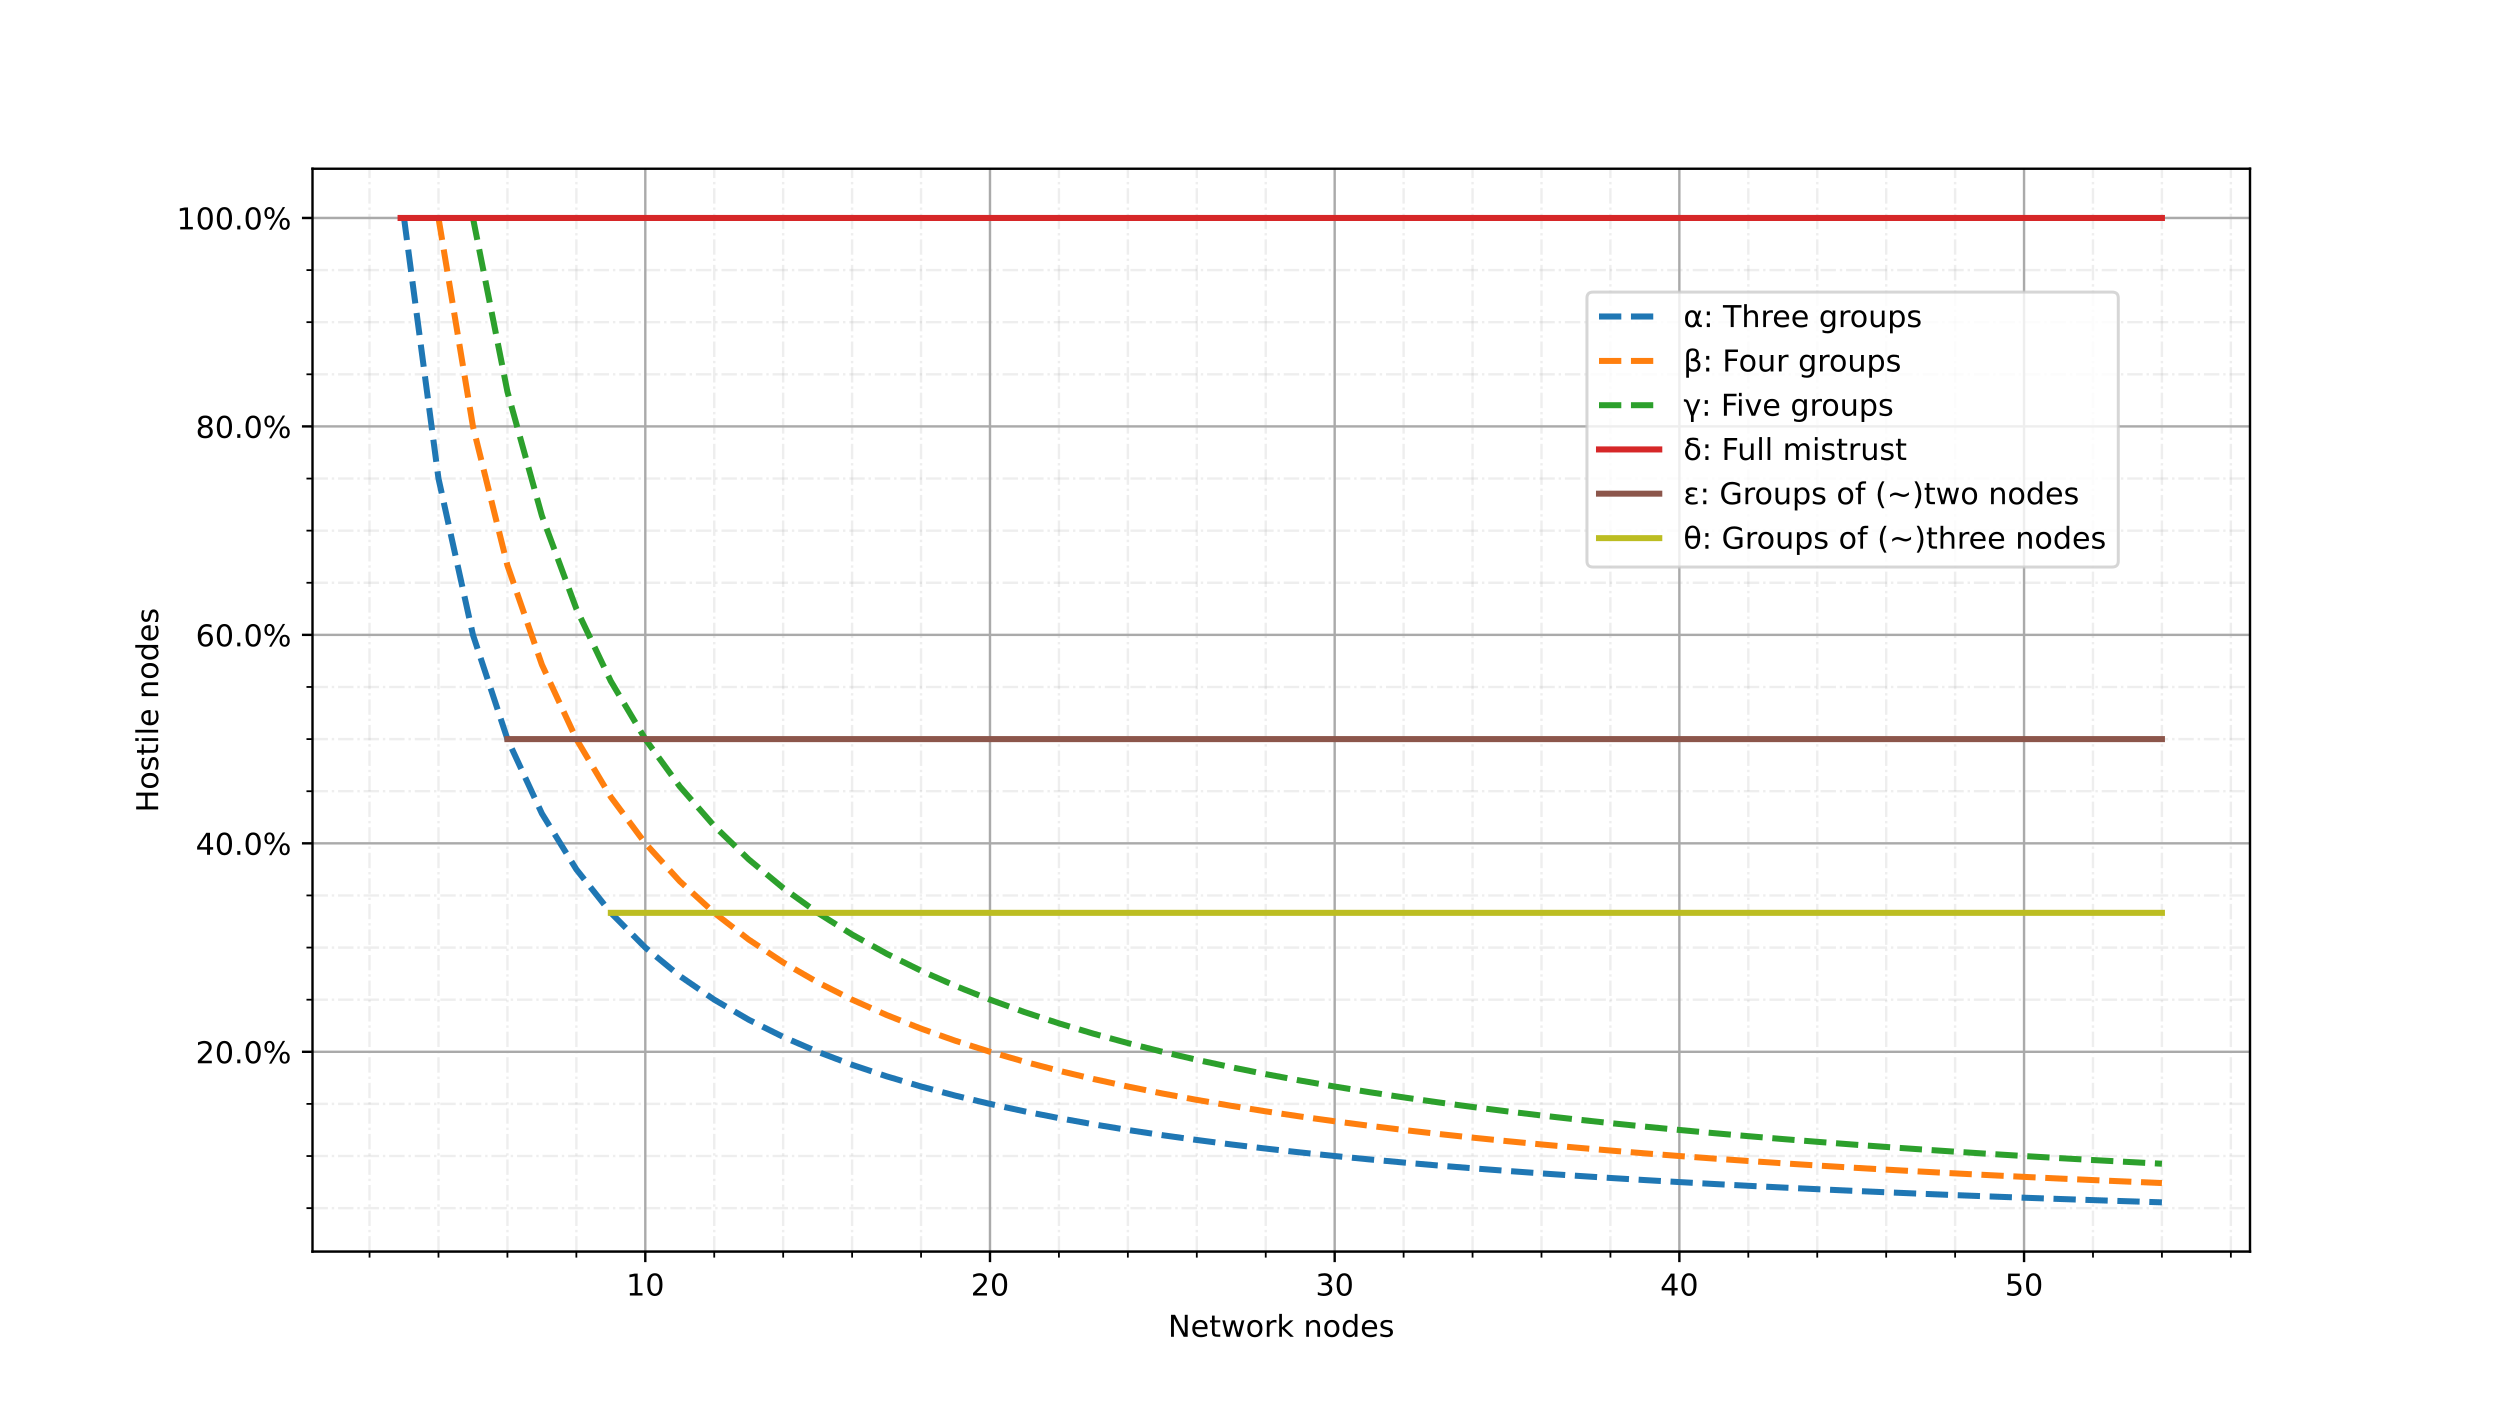 <?xml version="1.0" encoding="utf-8" standalone="no"?>
<!DOCTYPE svg PUBLIC "-//W3C//DTD SVG 1.1//EN"
  "http://www.w3.org/Graphics/SVG/1.1/DTD/svg11.dtd">
<!-- Created with matplotlib (https://matplotlib.org/) -->
<svg height="466.56pt" version="1.1" viewBox="0 0 829.44 466.56" width="829.44pt" xmlns="http://www.w3.org/2000/svg" xmlns:xlink="http://www.w3.org/1999/xlink">
 <defs>
  <style type="text/css">*{stroke-linecap:butt;stroke-linejoin:round;}</style>
 </defs>
 <g id="figure_1">
  <g id="patch_1">
   <path d="M 0 466.56 
L 829.44 466.56 
L 829.44 0 
L 0 0 
z
" style="fill:#ffffff;"/>
  </g>
  <g id="axes_1">
   <g id="patch_2">
    <path d="M 103.68 415.238 
L 746.496 415.238 
L 746.496 55.987 
L 103.68 55.987 
z
" style="fill:#ffffff;"/>
   </g>
   <g id="matplotlib.axis_1">
    <g id="xtick_1">
     <g id="line2d_1">
      <path clip-path="url(#p1cea4aa468)" d="M 214.094 415.238 
L 214.094 55.987 
" style="fill:none;stroke:#aaaaaa;stroke-linecap:square;stroke-width:0.8;"/>
     </g>
     <g id="line2d_2">
      <defs>
       <path d="M 0 0 
L 0 3.5 
" id="mc5df6c6cf3" style="stroke:#000000;stroke-width:0.8;"/>
      </defs>
      <g>
       <use style="stroke:#000000;stroke-width:0.8;" x="214.094" xlink:href="#mc5df6c6cf3" y="415.238"/>
      </g>
     </g>
     <g id="text_1">
      <!-- 10 -->
      <g transform="translate(207.732 429.837)scale(0.1 -0.1)">
       <defs>
        <path d="M 12.406 8.297 
L 28.516 8.297 
L 28.516 63.922 
L 10.984 60.406 
L 10.984 69.391 
L 28.422 72.906 
L 38.281 72.906 
L 38.281 8.297 
L 54.391 8.297 
L 54.391 0 
L 12.406 0 
z
" id="DejaVuSans-49"/>
        <path d="M 31.781 66.406 
Q 24.172 66.406 20.328 58.906 
Q 16.5 51.422 16.5 36.375 
Q 16.5 21.391 20.328 13.891 
Q 24.172 6.391 31.781 6.391 
Q 39.453 6.391 43.281 13.891 
Q 47.125 21.391 47.125 36.375 
Q 47.125 51.422 43.281 58.906 
Q 39.453 66.406 31.781 66.406 
z
M 31.781 74.219 
Q 44.047 74.219 50.516 64.516 
Q 56.984 54.828 56.984 36.375 
Q 56.984 17.969 50.516 8.266 
Q 44.047 -1.422 31.781 -1.422 
Q 19.531 -1.422 13.062 8.266 
Q 6.594 17.969 6.594 36.375 
Q 6.594 54.828 13.062 64.516 
Q 19.531 74.219 31.781 74.219 
z
" id="DejaVuSans-48"/>
       </defs>
       <use xlink:href="#DejaVuSans-49"/>
       <use x="63.623" xlink:href="#DejaVuSans-48"/>
      </g>
     </g>
    </g>
    <g id="xtick_2">
     <g id="line2d_3">
      <path clip-path="url(#p1cea4aa468)" d="M 328.454 415.238 
L 328.454 55.987 
" style="fill:none;stroke:#aaaaaa;stroke-linecap:square;stroke-width:0.8;"/>
     </g>
     <g id="line2d_4">
      <g>
       <use style="stroke:#000000;stroke-width:0.8;" x="328.454" xlink:href="#mc5df6c6cf3" y="415.238"/>
      </g>
     </g>
     <g id="text_2">
      <!-- 20 -->
      <g transform="translate(322.092 429.837)scale(0.1 -0.1)">
       <defs>
        <path d="M 19.188 8.297 
L 53.609 8.297 
L 53.609 0 
L 7.328 0 
L 7.328 8.297 
Q 12.938 14.109 22.625 23.891 
Q 32.328 33.688 34.812 36.531 
Q 39.547 41.844 41.422 45.531 
Q 43.312 49.219 43.312 52.781 
Q 43.312 58.594 39.234 62.25 
Q 35.156 65.922 28.609 65.922 
Q 23.969 65.922 18.812 64.312 
Q 13.672 62.703 7.812 59.422 
L 7.812 69.391 
Q 13.766 71.781 18.938 73 
Q 24.125 74.219 28.422 74.219 
Q 39.75 74.219 46.484 68.547 
Q 53.219 62.891 53.219 53.422 
Q 53.219 48.922 51.531 44.891 
Q 49.859 40.875 45.406 35.406 
Q 44.188 33.984 37.641 27.219 
Q 31.109 20.453 19.188 8.297 
z
" id="DejaVuSans-50"/>
       </defs>
       <use xlink:href="#DejaVuSans-50"/>
       <use x="63.623" xlink:href="#DejaVuSans-48"/>
      </g>
     </g>
    </g>
    <g id="xtick_3">
     <g id="line2d_5">
      <path clip-path="url(#p1cea4aa468)" d="M 442.814 415.238 
L 442.814 55.987 
" style="fill:none;stroke:#aaaaaa;stroke-linecap:square;stroke-width:0.8;"/>
     </g>
     <g id="line2d_6">
      <g>
       <use style="stroke:#000000;stroke-width:0.8;" x="442.814" xlink:href="#mc5df6c6cf3" y="415.238"/>
      </g>
     </g>
     <g id="text_3">
      <!-- 30 -->
      <g transform="translate(436.451 429.837)scale(0.1 -0.1)">
       <defs>
        <path d="M 40.578 39.312 
Q 47.656 37.797 51.625 33 
Q 55.609 28.219 55.609 21.188 
Q 55.609 10.406 48.188 4.484 
Q 40.766 -1.422 27.094 -1.422 
Q 22.516 -1.422 17.656 -0.516 
Q 12.797 0.391 7.625 2.203 
L 7.625 11.719 
Q 11.719 9.328 16.594 8.109 
Q 21.484 6.891 26.812 6.891 
Q 36.078 6.891 40.938 10.547 
Q 45.797 14.203 45.797 21.188 
Q 45.797 27.641 41.281 31.266 
Q 36.766 34.906 28.719 34.906 
L 20.219 34.906 
L 20.219 43.016 
L 29.109 43.016 
Q 36.375 43.016 40.234 45.922 
Q 44.094 48.828 44.094 54.297 
Q 44.094 59.906 40.109 62.906 
Q 36.141 65.922 28.719 65.922 
Q 24.656 65.922 20.016 65.031 
Q 15.375 64.156 9.812 62.312 
L 9.812 71.094 
Q 15.438 72.656 20.344 73.438 
Q 25.25 74.219 29.594 74.219 
Q 40.828 74.219 47.359 69.109 
Q 53.906 64.016 53.906 55.328 
Q 53.906 49.266 50.438 45.094 
Q 46.969 40.922 40.578 39.312 
z
" id="DejaVuSans-51"/>
       </defs>
       <use xlink:href="#DejaVuSans-51"/>
       <use x="63.623" xlink:href="#DejaVuSans-48"/>
      </g>
     </g>
    </g>
    <g id="xtick_4">
     <g id="line2d_7">
      <path clip-path="url(#p1cea4aa468)" d="M 557.173 415.238 
L 557.173 55.987 
" style="fill:none;stroke:#aaaaaa;stroke-linecap:square;stroke-width:0.8;"/>
     </g>
     <g id="line2d_8">
      <g>
       <use style="stroke:#000000;stroke-width:0.8;" x="557.173" xlink:href="#mc5df6c6cf3" y="415.238"/>
      </g>
     </g>
     <g id="text_4">
      <!-- 40 -->
      <g transform="translate(550.811 429.837)scale(0.1 -0.1)">
       <defs>
        <path d="M 37.797 64.312 
L 12.891 25.391 
L 37.797 25.391 
z
M 35.203 72.906 
L 47.609 72.906 
L 47.609 25.391 
L 58.016 25.391 
L 58.016 17.188 
L 47.609 17.188 
L 47.609 0 
L 37.797 0 
L 37.797 17.188 
L 4.891 17.188 
L 4.891 26.703 
z
" id="DejaVuSans-52"/>
       </defs>
       <use xlink:href="#DejaVuSans-52"/>
       <use x="63.623" xlink:href="#DejaVuSans-48"/>
      </g>
     </g>
    </g>
    <g id="xtick_5">
     <g id="line2d_9">
      <path clip-path="url(#p1cea4aa468)" d="M 671.533 415.238 
L 671.533 55.987 
" style="fill:none;stroke:#aaaaaa;stroke-linecap:square;stroke-width:0.8;"/>
     </g>
     <g id="line2d_10">
      <g>
       <use style="stroke:#000000;stroke-width:0.8;" x="671.533" xlink:href="#mc5df6c6cf3" y="415.238"/>
      </g>
     </g>
     <g id="text_5">
      <!-- 50 -->
      <g transform="translate(665.171 429.837)scale(0.1 -0.1)">
       <defs>
        <path d="M 10.797 72.906 
L 49.516 72.906 
L 49.516 64.594 
L 19.828 64.594 
L 19.828 46.734 
Q 21.969 47.469 24.109 47.828 
Q 26.266 48.188 28.422 48.188 
Q 40.625 48.188 47.75 41.5 
Q 54.891 34.812 54.891 23.391 
Q 54.891 11.625 47.562 5.094 
Q 40.234 -1.422 26.906 -1.422 
Q 22.312 -1.422 17.547 -0.641 
Q 12.797 0.141 7.719 1.703 
L 7.719 11.625 
Q 12.109 9.234 16.797 8.062 
Q 21.484 6.891 26.703 6.891 
Q 35.156 6.891 40.078 11.328 
Q 45.016 15.766 45.016 23.391 
Q 45.016 31 40.078 35.438 
Q 35.156 39.891 26.703 39.891 
Q 22.75 39.891 18.812 39.016 
Q 14.891 38.141 10.797 36.281 
z
" id="DejaVuSans-53"/>
       </defs>
       <use xlink:href="#DejaVuSans-53"/>
       <use x="63.623" xlink:href="#DejaVuSans-48"/>
      </g>
     </g>
    </g>
    <g id="xtick_6">
     <g id="line2d_11">
      <path clip-path="url(#p1cea4aa468)" d="M 122.607 415.238 
L 122.607 55.987 
" style="fill:none;stroke:#aaaaaa;stroke-dasharray:5.12,1.28,0.8,1.28;stroke-dashoffset:0;stroke-opacity:0.2;stroke-width:0.8;"/>
     </g>
     <g id="line2d_12">
      <defs>
       <path d="M 0 0 
L 0 2 
" id="m2491aad2af" style="stroke:#000000;stroke-width:0.6;"/>
      </defs>
      <g>
       <use style="stroke:#000000;stroke-width:0.6;" x="122.607" xlink:href="#m2491aad2af" y="415.238"/>
      </g>
     </g>
    </g>
    <g id="xtick_7">
     <g id="line2d_13">
      <path clip-path="url(#p1cea4aa468)" d="M 145.478 415.238 
L 145.478 55.987 
" style="fill:none;stroke:#aaaaaa;stroke-dasharray:5.12,1.28,0.8,1.28;stroke-dashoffset:0;stroke-opacity:0.2;stroke-width:0.8;"/>
     </g>
     <g id="line2d_14">
      <g>
       <use style="stroke:#000000;stroke-width:0.6;" x="145.478" xlink:href="#m2491aad2af" y="415.238"/>
      </g>
     </g>
    </g>
    <g id="xtick_8">
     <g id="line2d_15">
      <path clip-path="url(#p1cea4aa468)" d="M 168.35 415.238 
L 168.35 55.987 
" style="fill:none;stroke:#aaaaaa;stroke-dasharray:5.12,1.28,0.8,1.28;stroke-dashoffset:0;stroke-opacity:0.2;stroke-width:0.8;"/>
     </g>
     <g id="line2d_16">
      <g>
       <use style="stroke:#000000;stroke-width:0.6;" x="168.35" xlink:href="#m2491aad2af" y="415.238"/>
      </g>
     </g>
    </g>
    <g id="xtick_9">
     <g id="line2d_17">
      <path clip-path="url(#p1cea4aa468)" d="M 191.222 415.238 
L 191.222 55.987 
" style="fill:none;stroke:#aaaaaa;stroke-dasharray:5.12,1.28,0.8,1.28;stroke-dashoffset:0;stroke-opacity:0.2;stroke-width:0.8;"/>
     </g>
     <g id="line2d_18">
      <g>
       <use style="stroke:#000000;stroke-width:0.6;" x="191.222" xlink:href="#m2491aad2af" y="415.238"/>
      </g>
     </g>
    </g>
    <g id="xtick_10">
     <g id="line2d_19">
      <path clip-path="url(#p1cea4aa468)" d="M 236.966 415.238 
L 236.966 55.987 
" style="fill:none;stroke:#aaaaaa;stroke-dasharray:5.12,1.28,0.8,1.28;stroke-dashoffset:0;stroke-opacity:0.2;stroke-width:0.8;"/>
     </g>
     <g id="line2d_20">
      <g>
       <use style="stroke:#000000;stroke-width:0.6;" x="236.966" xlink:href="#m2491aad2af" y="415.238"/>
      </g>
     </g>
    </g>
    <g id="xtick_11">
     <g id="line2d_21">
      <path clip-path="url(#p1cea4aa468)" d="M 259.838 415.238 
L 259.838 55.987 
" style="fill:none;stroke:#aaaaaa;stroke-dasharray:5.12,1.28,0.8,1.28;stroke-dashoffset:0;stroke-opacity:0.2;stroke-width:0.8;"/>
     </g>
     <g id="line2d_22">
      <g>
       <use style="stroke:#000000;stroke-width:0.6;" x="259.838" xlink:href="#m2491aad2af" y="415.238"/>
      </g>
     </g>
    </g>
    <g id="xtick_12">
     <g id="line2d_23">
      <path clip-path="url(#p1cea4aa468)" d="M 282.71 415.238 
L 282.71 55.987 
" style="fill:none;stroke:#aaaaaa;stroke-dasharray:5.12,1.28,0.8,1.28;stroke-dashoffset:0;stroke-opacity:0.2;stroke-width:0.8;"/>
     </g>
     <g id="line2d_24">
      <g>
       <use style="stroke:#000000;stroke-width:0.6;" x="282.71" xlink:href="#m2491aad2af" y="415.238"/>
      </g>
     </g>
    </g>
    <g id="xtick_13">
     <g id="line2d_25">
      <path clip-path="url(#p1cea4aa468)" d="M 305.582 415.238 
L 305.582 55.987 
" style="fill:none;stroke:#aaaaaa;stroke-dasharray:5.12,1.28,0.8,1.28;stroke-dashoffset:0;stroke-opacity:0.2;stroke-width:0.8;"/>
     </g>
     <g id="line2d_26">
      <g>
       <use style="stroke:#000000;stroke-width:0.6;" x="305.582" xlink:href="#m2491aad2af" y="415.238"/>
      </g>
     </g>
    </g>
    <g id="xtick_14">
     <g id="line2d_27">
      <path clip-path="url(#p1cea4aa468)" d="M 351.326 415.238 
L 351.326 55.987 
" style="fill:none;stroke:#aaaaaa;stroke-dasharray:5.12,1.28,0.8,1.28;stroke-dashoffset:0;stroke-opacity:0.2;stroke-width:0.8;"/>
     </g>
     <g id="line2d_28">
      <g>
       <use style="stroke:#000000;stroke-width:0.6;" x="351.326" xlink:href="#m2491aad2af" y="415.238"/>
      </g>
     </g>
    </g>
    <g id="xtick_15">
     <g id="line2d_29">
      <path clip-path="url(#p1cea4aa468)" d="M 374.198 415.238 
L 374.198 55.987 
" style="fill:none;stroke:#aaaaaa;stroke-dasharray:5.12,1.28,0.8,1.28;stroke-dashoffset:0;stroke-opacity:0.2;stroke-width:0.8;"/>
     </g>
     <g id="line2d_30">
      <g>
       <use style="stroke:#000000;stroke-width:0.6;" x="374.198" xlink:href="#m2491aad2af" y="415.238"/>
      </g>
     </g>
    </g>
    <g id="xtick_16">
     <g id="line2d_31">
      <path clip-path="url(#p1cea4aa468)" d="M 397.07 415.238 
L 397.07 55.987 
" style="fill:none;stroke:#aaaaaa;stroke-dasharray:5.12,1.28,0.8,1.28;stroke-dashoffset:0;stroke-opacity:0.2;stroke-width:0.8;"/>
     </g>
     <g id="line2d_32">
      <g>
       <use style="stroke:#000000;stroke-width:0.6;" x="397.07" xlink:href="#m2491aad2af" y="415.238"/>
      </g>
     </g>
    </g>
    <g id="xtick_17">
     <g id="line2d_33">
      <path clip-path="url(#p1cea4aa468)" d="M 419.942 415.238 
L 419.942 55.987 
" style="fill:none;stroke:#aaaaaa;stroke-dasharray:5.12,1.28,0.8,1.28;stroke-dashoffset:0;stroke-opacity:0.2;stroke-width:0.8;"/>
     </g>
     <g id="line2d_34">
      <g>
       <use style="stroke:#000000;stroke-width:0.6;" x="419.942" xlink:href="#m2491aad2af" y="415.238"/>
      </g>
     </g>
    </g>
    <g id="xtick_18">
     <g id="line2d_35">
      <path clip-path="url(#p1cea4aa468)" d="M 465.686 415.238 
L 465.686 55.987 
" style="fill:none;stroke:#aaaaaa;stroke-dasharray:5.12,1.28,0.8,1.28;stroke-dashoffset:0;stroke-opacity:0.2;stroke-width:0.8;"/>
     </g>
     <g id="line2d_36">
      <g>
       <use style="stroke:#000000;stroke-width:0.6;" x="465.686" xlink:href="#m2491aad2af" y="415.238"/>
      </g>
     </g>
    </g>
    <g id="xtick_19">
     <g id="line2d_37">
      <path clip-path="url(#p1cea4aa468)" d="M 488.558 415.238 
L 488.558 55.987 
" style="fill:none;stroke:#aaaaaa;stroke-dasharray:5.12,1.28,0.8,1.28;stroke-dashoffset:0;stroke-opacity:0.2;stroke-width:0.8;"/>
     </g>
     <g id="line2d_38">
      <g>
       <use style="stroke:#000000;stroke-width:0.6;" x="488.558" xlink:href="#m2491aad2af" y="415.238"/>
      </g>
     </g>
    </g>
    <g id="xtick_20">
     <g id="line2d_39">
      <path clip-path="url(#p1cea4aa468)" d="M 511.43 415.238 
L 511.43 55.987 
" style="fill:none;stroke:#aaaaaa;stroke-dasharray:5.12,1.28,0.8,1.28;stroke-dashoffset:0;stroke-opacity:0.2;stroke-width:0.8;"/>
     </g>
     <g id="line2d_40">
      <g>
       <use style="stroke:#000000;stroke-width:0.6;" x="511.43" xlink:href="#m2491aad2af" y="415.238"/>
      </g>
     </g>
    </g>
    <g id="xtick_21">
     <g id="line2d_41">
      <path clip-path="url(#p1cea4aa468)" d="M 534.302 415.238 
L 534.302 55.987 
" style="fill:none;stroke:#aaaaaa;stroke-dasharray:5.12,1.28,0.8,1.28;stroke-dashoffset:0;stroke-opacity:0.2;stroke-width:0.8;"/>
     </g>
     <g id="line2d_42">
      <g>
       <use style="stroke:#000000;stroke-width:0.6;" x="534.302" xlink:href="#m2491aad2af" y="415.238"/>
      </g>
     </g>
    </g>
    <g id="xtick_22">
     <g id="line2d_43">
      <path clip-path="url(#p1cea4aa468)" d="M 580.045 415.238 
L 580.045 55.987 
" style="fill:none;stroke:#aaaaaa;stroke-dasharray:5.12,1.28,0.8,1.28;stroke-dashoffset:0;stroke-opacity:0.2;stroke-width:0.8;"/>
     </g>
     <g id="line2d_44">
      <g>
       <use style="stroke:#000000;stroke-width:0.6;" x="580.045" xlink:href="#m2491aad2af" y="415.238"/>
      </g>
     </g>
    </g>
    <g id="xtick_23">
     <g id="line2d_45">
      <path clip-path="url(#p1cea4aa468)" d="M 602.917 415.238 
L 602.917 55.987 
" style="fill:none;stroke:#aaaaaa;stroke-dasharray:5.12,1.28,0.8,1.28;stroke-dashoffset:0;stroke-opacity:0.2;stroke-width:0.8;"/>
     </g>
     <g id="line2d_46">
      <g>
       <use style="stroke:#000000;stroke-width:0.6;" x="602.917" xlink:href="#m2491aad2af" y="415.238"/>
      </g>
     </g>
    </g>
    <g id="xtick_24">
     <g id="line2d_47">
      <path clip-path="url(#p1cea4aa468)" d="M 625.789 415.238 
L 625.789 55.987 
" style="fill:none;stroke:#aaaaaa;stroke-dasharray:5.12,1.28,0.8,1.28;stroke-dashoffset:0;stroke-opacity:0.2;stroke-width:0.8;"/>
     </g>
     <g id="line2d_48">
      <g>
       <use style="stroke:#000000;stroke-width:0.6;" x="625.789" xlink:href="#m2491aad2af" y="415.238"/>
      </g>
     </g>
    </g>
    <g id="xtick_25">
     <g id="line2d_49">
      <path clip-path="url(#p1cea4aa468)" d="M 648.661 415.238 
L 648.661 55.987 
" style="fill:none;stroke:#aaaaaa;stroke-dasharray:5.12,1.28,0.8,1.28;stroke-dashoffset:0;stroke-opacity:0.2;stroke-width:0.8;"/>
     </g>
     <g id="line2d_50">
      <g>
       <use style="stroke:#000000;stroke-width:0.6;" x="648.661" xlink:href="#m2491aad2af" y="415.238"/>
      </g>
     </g>
    </g>
    <g id="xtick_26">
     <g id="line2d_51">
      <path clip-path="url(#p1cea4aa468)" d="M 694.405 415.238 
L 694.405 55.987 
" style="fill:none;stroke:#aaaaaa;stroke-dasharray:5.12,1.28,0.8,1.28;stroke-dashoffset:0;stroke-opacity:0.2;stroke-width:0.8;"/>
     </g>
     <g id="line2d_52">
      <g>
       <use style="stroke:#000000;stroke-width:0.6;" x="694.405" xlink:href="#m2491aad2af" y="415.238"/>
      </g>
     </g>
    </g>
    <g id="xtick_27">
     <g id="line2d_53">
      <path clip-path="url(#p1cea4aa468)" d="M 717.277 415.238 
L 717.277 55.987 
" style="fill:none;stroke:#aaaaaa;stroke-dasharray:5.12,1.28,0.8,1.28;stroke-dashoffset:0;stroke-opacity:0.2;stroke-width:0.8;"/>
     </g>
     <g id="line2d_54">
      <g>
       <use style="stroke:#000000;stroke-width:0.6;" x="717.277" xlink:href="#m2491aad2af" y="415.238"/>
      </g>
     </g>
    </g>
    <g id="xtick_28">
     <g id="line2d_55">
      <path clip-path="url(#p1cea4aa468)" d="M 740.149 415.238 
L 740.149 55.987 
" style="fill:none;stroke:#aaaaaa;stroke-dasharray:5.12,1.28,0.8,1.28;stroke-dashoffset:0;stroke-opacity:0.2;stroke-width:0.8;"/>
     </g>
     <g id="line2d_56">
      <g>
       <use style="stroke:#000000;stroke-width:0.6;" x="740.149" xlink:href="#m2491aad2af" y="415.238"/>
      </g>
     </g>
    </g>
    <g id="text_6">
     <!-- Network nodes -->
     <g transform="translate(387.539 443.515)scale(0.1 -0.1)">
      <defs>
       <path d="M 9.812 72.906 
L 23.094 72.906 
L 55.422 11.922 
L 55.422 72.906 
L 64.984 72.906 
L 64.984 0 
L 51.703 0 
L 19.391 60.984 
L 19.391 0 
L 9.812 0 
z
" id="DejaVuSans-78"/>
       <path d="M 56.203 29.594 
L 56.203 25.203 
L 14.891 25.203 
Q 15.484 15.922 20.484 11.062 
Q 25.484 6.203 34.422 6.203 
Q 39.594 6.203 44.453 7.469 
Q 49.312 8.734 54.109 11.281 
L 54.109 2.781 
Q 49.266 0.734 44.188 -0.344 
Q 39.109 -1.422 33.891 -1.422 
Q 20.797 -1.422 13.156 6.188 
Q 5.516 13.812 5.516 26.812 
Q 5.516 40.234 12.766 48.109 
Q 20.016 56 32.328 56 
Q 43.359 56 49.781 48.891 
Q 56.203 41.797 56.203 29.594 
z
M 47.219 32.234 
Q 47.125 39.594 43.094 43.984 
Q 39.062 48.391 32.422 48.391 
Q 24.906 48.391 20.391 44.141 
Q 15.875 39.891 15.188 32.172 
z
" id="DejaVuSans-101"/>
       <path d="M 18.312 70.219 
L 18.312 54.688 
L 36.812 54.688 
L 36.812 47.703 
L 18.312 47.703 
L 18.312 18.016 
Q 18.312 11.328 20.141 9.422 
Q 21.969 7.516 27.594 7.516 
L 36.812 7.516 
L 36.812 0 
L 27.594 0 
Q 17.188 0 13.234 3.875 
Q 9.281 7.766 9.281 18.016 
L 9.281 47.703 
L 2.688 47.703 
L 2.688 54.688 
L 9.281 54.688 
L 9.281 70.219 
z
" id="DejaVuSans-116"/>
       <path d="M 4.203 54.688 
L 13.188 54.688 
L 24.422 12.016 
L 35.594 54.688 
L 46.188 54.688 
L 57.422 12.016 
L 68.609 54.688 
L 77.594 54.688 
L 63.281 0 
L 52.688 0 
L 40.922 44.828 
L 29.109 0 
L 18.5 0 
z
" id="DejaVuSans-119"/>
       <path d="M 30.609 48.391 
Q 23.391 48.391 19.188 42.75 
Q 14.984 37.109 14.984 27.297 
Q 14.984 17.484 19.156 11.844 
Q 23.344 6.203 30.609 6.203 
Q 37.797 6.203 41.984 11.859 
Q 46.188 17.531 46.188 27.297 
Q 46.188 37.016 41.984 42.703 
Q 37.797 48.391 30.609 48.391 
z
M 30.609 56 
Q 42.328 56 49.016 48.375 
Q 55.719 40.766 55.719 27.297 
Q 55.719 13.875 49.016 6.219 
Q 42.328 -1.422 30.609 -1.422 
Q 18.844 -1.422 12.172 6.219 
Q 5.516 13.875 5.516 27.297 
Q 5.516 40.766 12.172 48.375 
Q 18.844 56 30.609 56 
z
" id="DejaVuSans-111"/>
       <path d="M 41.109 46.297 
Q 39.594 47.172 37.812 47.578 
Q 36.031 48 33.891 48 
Q 26.266 48 22.188 43.047 
Q 18.109 38.094 18.109 28.812 
L 18.109 0 
L 9.078 0 
L 9.078 54.688 
L 18.109 54.688 
L 18.109 46.188 
Q 20.953 51.172 25.484 53.578 
Q 30.031 56 36.531 56 
Q 37.453 56 38.578 55.875 
Q 39.703 55.766 41.062 55.516 
z
" id="DejaVuSans-114"/>
       <path d="M 9.078 75.984 
L 18.109 75.984 
L 18.109 31.109 
L 44.922 54.688 
L 56.391 54.688 
L 27.391 29.109 
L 57.625 0 
L 45.906 0 
L 18.109 26.703 
L 18.109 0 
L 9.078 0 
z
" id="DejaVuSans-107"/>
       <path id="DejaVuSans-32"/>
       <path d="M 54.891 33.016 
L 54.891 0 
L 45.906 0 
L 45.906 32.719 
Q 45.906 40.484 42.875 44.328 
Q 39.844 48.188 33.797 48.188 
Q 26.516 48.188 22.312 43.547 
Q 18.109 38.922 18.109 30.906 
L 18.109 0 
L 9.078 0 
L 9.078 54.688 
L 18.109 54.688 
L 18.109 46.188 
Q 21.344 51.125 25.703 53.562 
Q 30.078 56 35.797 56 
Q 45.219 56 50.047 50.172 
Q 54.891 44.344 54.891 33.016 
z
" id="DejaVuSans-110"/>
       <path d="M 45.406 46.391 
L 45.406 75.984 
L 54.391 75.984 
L 54.391 0 
L 45.406 0 
L 45.406 8.203 
Q 42.578 3.328 38.25 0.953 
Q 33.938 -1.422 27.875 -1.422 
Q 17.969 -1.422 11.734 6.484 
Q 5.516 14.406 5.516 27.297 
Q 5.516 40.188 11.734 48.094 
Q 17.969 56 27.875 56 
Q 33.938 56 38.25 53.625 
Q 42.578 51.266 45.406 46.391 
z
M 14.797 27.297 
Q 14.797 17.391 18.875 11.75 
Q 22.953 6.109 30.078 6.109 
Q 37.203 6.109 41.297 11.75 
Q 45.406 17.391 45.406 27.297 
Q 45.406 37.203 41.297 42.844 
Q 37.203 48.484 30.078 48.484 
Q 22.953 48.484 18.875 42.844 
Q 14.797 37.203 14.797 27.297 
z
" id="DejaVuSans-100"/>
       <path d="M 44.281 53.078 
L 44.281 44.578 
Q 40.484 46.531 36.375 47.5 
Q 32.281 48.484 27.875 48.484 
Q 21.188 48.484 17.844 46.438 
Q 14.5 44.391 14.5 40.281 
Q 14.5 37.156 16.891 35.375 
Q 19.281 33.594 26.516 31.984 
L 29.594 31.297 
Q 39.156 29.25 43.188 25.516 
Q 47.219 21.781 47.219 15.094 
Q 47.219 7.469 41.188 3.016 
Q 35.156 -1.422 24.609 -1.422 
Q 20.219 -1.422 15.453 -0.562 
Q 10.688 0.297 5.422 2 
L 5.422 11.281 
Q 10.406 8.688 15.234 7.391 
Q 20.062 6.109 24.812 6.109 
Q 31.156 6.109 34.562 8.281 
Q 37.984 10.453 37.984 14.406 
Q 37.984 18.062 35.516 20.016 
Q 33.062 21.969 24.703 23.781 
L 21.578 24.516 
Q 13.234 26.266 9.516 29.906 
Q 5.812 33.547 5.812 39.891 
Q 5.812 47.609 11.281 51.797 
Q 16.75 56 26.812 56 
Q 31.781 56 36.172 55.266 
Q 40.578 54.547 44.281 53.078 
z
" id="DejaVuSans-115"/>
      </defs>
      <use xlink:href="#DejaVuSans-78"/>
      <use x="74.805" xlink:href="#DejaVuSans-101"/>
      <use x="136.328" xlink:href="#DejaVuSans-116"/>
      <use x="175.537" xlink:href="#DejaVuSans-119"/>
      <use x="257.324" xlink:href="#DejaVuSans-111"/>
      <use x="318.506" xlink:href="#DejaVuSans-114"/>
      <use x="359.619" xlink:href="#DejaVuSans-107"/>
      <use x="417.529" xlink:href="#DejaVuSans-32"/>
      <use x="449.316" xlink:href="#DejaVuSans-110"/>
      <use x="512.695" xlink:href="#DejaVuSans-111"/>
      <use x="573.877" xlink:href="#DejaVuSans-100"/>
      <use x="637.354" xlink:href="#DejaVuSans-101"/>
      <use x="698.877" xlink:href="#DejaVuSans-115"/>
     </g>
    </g>
   </g>
   <g id="matplotlib.axis_2">
    <g id="ytick_1">
     <g id="line2d_57">
      <path clip-path="url(#p1cea4aa468)" d="M 103.68 348.959 
L 746.496 348.959 
" style="fill:none;stroke:#aaaaaa;stroke-linecap:square;stroke-width:0.8;"/>
     </g>
     <g id="line2d_58">
      <defs>
       <path d="M 0 0 
L -3.5 0 
" id="m14396225ef" style="stroke:#000000;stroke-width:0.8;"/>
      </defs>
      <g>
       <use style="stroke:#000000;stroke-width:0.8;" x="103.68" xlink:href="#m14396225ef" y="348.959"/>
      </g>
     </g>
     <g id="text_7">
      <!-- 20.0% -->
      <g transform="translate(64.913 352.759)scale(0.1 -0.1)">
       <defs>
        <path d="M 10.688 12.406 
L 21 12.406 
L 21 0 
L 10.688 0 
z
" id="DejaVuSans-46"/>
        <path d="M 72.703 32.078 
Q 68.453 32.078 66.031 28.469 
Q 63.625 24.859 63.625 18.406 
Q 63.625 12.062 66.031 8.422 
Q 68.453 4.781 72.703 4.781 
Q 76.859 4.781 79.266 8.422 
Q 81.688 12.062 81.688 18.406 
Q 81.688 24.812 79.266 28.438 
Q 76.859 32.078 72.703 32.078 
z
M 72.703 38.281 
Q 80.422 38.281 84.953 32.906 
Q 89.5 27.547 89.5 18.406 
Q 89.5 9.281 84.938 3.922 
Q 80.375 -1.422 72.703 -1.422 
Q 64.891 -1.422 60.344 3.922 
Q 55.812 9.281 55.812 18.406 
Q 55.812 27.594 60.375 32.938 
Q 64.938 38.281 72.703 38.281 
z
M 22.312 68.016 
Q 18.109 68.016 15.688 64.375 
Q 13.281 60.75 13.281 54.391 
Q 13.281 47.953 15.672 44.328 
Q 18.062 40.719 22.312 40.719 
Q 26.562 40.719 28.969 44.328 
Q 31.391 47.953 31.391 54.391 
Q 31.391 60.688 28.953 64.344 
Q 26.516 68.016 22.312 68.016 
z
M 66.406 74.219 
L 74.219 74.219 
L 28.609 -1.422 
L 20.797 -1.422 
z
M 22.312 74.219 
Q 30.031 74.219 34.609 68.875 
Q 39.203 63.531 39.203 54.391 
Q 39.203 45.172 34.641 39.844 
Q 30.078 34.516 22.312 34.516 
Q 14.547 34.516 10.031 39.859 
Q 5.516 45.219 5.516 54.391 
Q 5.516 63.484 10.047 68.844 
Q 14.594 74.219 22.312 74.219 
z
" id="DejaVuSans-37"/>
       </defs>
       <use xlink:href="#DejaVuSans-50"/>
       <use x="63.623" xlink:href="#DejaVuSans-48"/>
       <use x="127.246" xlink:href="#DejaVuSans-46"/>
       <use x="159.033" xlink:href="#DejaVuSans-48"/>
       <use x="222.656" xlink:href="#DejaVuSans-37"/>
      </g>
     </g>
    </g>
    <g id="ytick_2">
     <g id="line2d_59">
      <path clip-path="url(#p1cea4aa468)" d="M 103.68 279.799 
L 746.496 279.799 
" style="fill:none;stroke:#aaaaaa;stroke-linecap:square;stroke-width:0.8;"/>
     </g>
     <g id="line2d_60">
      <g>
       <use style="stroke:#000000;stroke-width:0.8;" x="103.68" xlink:href="#m14396225ef" y="279.799"/>
      </g>
     </g>
     <g id="text_8">
      <!-- 40.0% -->
      <g transform="translate(64.913 283.598)scale(0.1 -0.1)">
       <use xlink:href="#DejaVuSans-52"/>
       <use x="63.623" xlink:href="#DejaVuSans-48"/>
       <use x="127.246" xlink:href="#DejaVuSans-46"/>
       <use x="159.033" xlink:href="#DejaVuSans-48"/>
       <use x="222.656" xlink:href="#DejaVuSans-37"/>
      </g>
     </g>
    </g>
    <g id="ytick_3">
     <g id="line2d_61">
      <path clip-path="url(#p1cea4aa468)" d="M 103.68 210.638 
L 746.496 210.638 
" style="fill:none;stroke:#aaaaaa;stroke-linecap:square;stroke-width:0.8;"/>
     </g>
     <g id="line2d_62">
      <g>
       <use style="stroke:#000000;stroke-width:0.8;" x="103.68" xlink:href="#m14396225ef" y="210.638"/>
      </g>
     </g>
     <g id="text_9">
      <!-- 60.0% -->
      <g transform="translate(64.913 214.437)scale(0.1 -0.1)">
       <defs>
        <path d="M 33.016 40.375 
Q 26.375 40.375 22.484 35.828 
Q 18.609 31.297 18.609 23.391 
Q 18.609 15.531 22.484 10.953 
Q 26.375 6.391 33.016 6.391 
Q 39.656 6.391 43.531 10.953 
Q 47.406 15.531 47.406 23.391 
Q 47.406 31.297 43.531 35.828 
Q 39.656 40.375 33.016 40.375 
z
M 52.594 71.297 
L 52.594 62.312 
Q 48.875 64.062 45.094 64.984 
Q 41.312 65.922 37.594 65.922 
Q 27.828 65.922 22.672 59.328 
Q 17.531 52.734 16.797 39.406 
Q 19.672 43.656 24.016 45.922 
Q 28.375 48.188 33.594 48.188 
Q 44.578 48.188 50.953 41.516 
Q 57.328 34.859 57.328 23.391 
Q 57.328 12.156 50.688 5.359 
Q 44.047 -1.422 33.016 -1.422 
Q 20.359 -1.422 13.672 8.266 
Q 6.984 17.969 6.984 36.375 
Q 6.984 53.656 15.188 63.938 
Q 23.391 74.219 37.203 74.219 
Q 40.922 74.219 44.703 73.484 
Q 48.484 72.75 52.594 71.297 
z
" id="DejaVuSans-54"/>
       </defs>
       <use xlink:href="#DejaVuSans-54"/>
       <use x="63.623" xlink:href="#DejaVuSans-48"/>
       <use x="127.246" xlink:href="#DejaVuSans-46"/>
       <use x="159.033" xlink:href="#DejaVuSans-48"/>
       <use x="222.656" xlink:href="#DejaVuSans-37"/>
      </g>
     </g>
    </g>
    <g id="ytick_4">
     <g id="line2d_63">
      <path clip-path="url(#p1cea4aa468)" d="M 103.68 141.477 
L 746.496 141.477 
" style="fill:none;stroke:#aaaaaa;stroke-linecap:square;stroke-width:0.8;"/>
     </g>
     <g id="line2d_64">
      <g>
       <use style="stroke:#000000;stroke-width:0.8;" x="103.68" xlink:href="#m14396225ef" y="141.477"/>
      </g>
     </g>
     <g id="text_10">
      <!-- 80.0% -->
      <g transform="translate(64.913 145.277)scale(0.1 -0.1)">
       <defs>
        <path d="M 31.781 34.625 
Q 24.75 34.625 20.719 30.859 
Q 16.703 27.094 16.703 20.516 
Q 16.703 13.922 20.719 10.156 
Q 24.75 6.391 31.781 6.391 
Q 38.812 6.391 42.859 10.172 
Q 46.922 13.969 46.922 20.516 
Q 46.922 27.094 42.891 30.859 
Q 38.875 34.625 31.781 34.625 
z
M 21.922 38.812 
Q 15.578 40.375 12.031 44.719 
Q 8.5 49.078 8.5 55.328 
Q 8.5 64.062 14.719 69.141 
Q 20.953 74.219 31.781 74.219 
Q 42.672 74.219 48.875 69.141 
Q 55.078 64.062 55.078 55.328 
Q 55.078 49.078 51.531 44.719 
Q 48 40.375 41.703 38.812 
Q 48.828 37.156 52.797 32.312 
Q 56.781 27.484 56.781 20.516 
Q 56.781 9.906 50.312 4.234 
Q 43.844 -1.422 31.781 -1.422 
Q 19.734 -1.422 13.25 4.234 
Q 6.781 9.906 6.781 20.516 
Q 6.781 27.484 10.781 32.312 
Q 14.797 37.156 21.922 38.812 
z
M 18.312 54.391 
Q 18.312 48.734 21.844 45.562 
Q 25.391 42.391 31.781 42.391 
Q 38.141 42.391 41.719 45.562 
Q 45.312 48.734 45.312 54.391 
Q 45.312 60.062 41.719 63.234 
Q 38.141 66.406 31.781 66.406 
Q 25.391 66.406 21.844 63.234 
Q 18.312 60.062 18.312 54.391 
z
" id="DejaVuSans-56"/>
       </defs>
       <use xlink:href="#DejaVuSans-56"/>
       <use x="63.623" xlink:href="#DejaVuSans-48"/>
       <use x="127.246" xlink:href="#DejaVuSans-46"/>
       <use x="159.033" xlink:href="#DejaVuSans-48"/>
       <use x="222.656" xlink:href="#DejaVuSans-37"/>
      </g>
     </g>
    </g>
    <g id="ytick_5">
     <g id="line2d_65">
      <path clip-path="url(#p1cea4aa468)" d="M 103.68 72.317 
L 746.496 72.317 
" style="fill:none;stroke:#aaaaaa;stroke-linecap:square;stroke-width:0.8;"/>
     </g>
     <g id="line2d_66">
      <g>
       <use style="stroke:#000000;stroke-width:0.8;" x="103.68" xlink:href="#m14396225ef" y="72.317"/>
      </g>
     </g>
     <g id="text_11">
      <!-- 100.0% -->
      <g transform="translate(58.55 76.116)scale(0.1 -0.1)">
       <use xlink:href="#DejaVuSans-49"/>
       <use x="63.623" xlink:href="#DejaVuSans-48"/>
       <use x="127.246" xlink:href="#DejaVuSans-48"/>
       <use x="190.869" xlink:href="#DejaVuSans-46"/>
       <use x="222.656" xlink:href="#DejaVuSans-48"/>
       <use x="286.279" xlink:href="#DejaVuSans-37"/>
      </g>
     </g>
    </g>
    <g id="ytick_6">
     <g id="line2d_67">
      <path clip-path="url(#p1cea4aa468)" d="M 103.68 400.83 
L 746.496 400.83 
" style="fill:none;stroke:#aaaaaa;stroke-dasharray:5.12,1.28,0.8,1.28;stroke-dashoffset:0;stroke-opacity:0.2;stroke-width:0.8;"/>
     </g>
     <g id="line2d_68">
      <defs>
       <path d="M 0 0 
L -2 0 
" id="mae6e0293cf" style="stroke:#000000;stroke-width:0.6;"/>
      </defs>
      <g>
       <use style="stroke:#000000;stroke-width:0.6;" x="103.68" xlink:href="#mae6e0293cf" y="400.83"/>
      </g>
     </g>
    </g>
    <g id="ytick_7">
     <g id="line2d_69">
      <path clip-path="url(#p1cea4aa468)" d="M 103.68 383.54 
L 746.496 383.54 
" style="fill:none;stroke:#aaaaaa;stroke-dasharray:5.12,1.28,0.8,1.28;stroke-dashoffset:0;stroke-opacity:0.2;stroke-width:0.8;"/>
     </g>
     <g id="line2d_70">
      <g>
       <use style="stroke:#000000;stroke-width:0.6;" x="103.68" xlink:href="#mae6e0293cf" y="383.54"/>
      </g>
     </g>
    </g>
    <g id="ytick_8">
     <g id="line2d_71">
      <path clip-path="url(#p1cea4aa468)" d="M 103.68 366.25 
L 746.496 366.25 
" style="fill:none;stroke:#aaaaaa;stroke-dasharray:5.12,1.28,0.8,1.28;stroke-dashoffset:0;stroke-opacity:0.2;stroke-width:0.8;"/>
     </g>
     <g id="line2d_72">
      <g>
       <use style="stroke:#000000;stroke-width:0.6;" x="103.68" xlink:href="#mae6e0293cf" y="366.25"/>
      </g>
     </g>
    </g>
    <g id="ytick_9">
     <g id="line2d_73">
      <path clip-path="url(#p1cea4aa468)" d="M 103.68 331.669 
L 746.496 331.669 
" style="fill:none;stroke:#aaaaaa;stroke-dasharray:5.12,1.28,0.8,1.28;stroke-dashoffset:0;stroke-opacity:0.2;stroke-width:0.8;"/>
     </g>
     <g id="line2d_74">
      <g>
       <use style="stroke:#000000;stroke-width:0.6;" x="103.68" xlink:href="#mae6e0293cf" y="331.669"/>
      </g>
     </g>
    </g>
    <g id="ytick_10">
     <g id="line2d_75">
      <path clip-path="url(#p1cea4aa468)" d="M 103.68 314.379 
L 746.496 314.379 
" style="fill:none;stroke:#aaaaaa;stroke-dasharray:5.12,1.28,0.8,1.28;stroke-dashoffset:0;stroke-opacity:0.2;stroke-width:0.8;"/>
     </g>
     <g id="line2d_76">
      <g>
       <use style="stroke:#000000;stroke-width:0.6;" x="103.68" xlink:href="#mae6e0293cf" y="314.379"/>
      </g>
     </g>
    </g>
    <g id="ytick_11">
     <g id="line2d_77">
      <path clip-path="url(#p1cea4aa468)" d="M 103.68 297.089 
L 746.496 297.089 
" style="fill:none;stroke:#aaaaaa;stroke-dasharray:5.12,1.28,0.8,1.28;stroke-dashoffset:0;stroke-opacity:0.2;stroke-width:0.8;"/>
     </g>
     <g id="line2d_78">
      <g>
       <use style="stroke:#000000;stroke-width:0.6;" x="103.68" xlink:href="#mae6e0293cf" y="297.089"/>
      </g>
     </g>
    </g>
    <g id="ytick_12">
     <g id="line2d_79">
      <path clip-path="url(#p1cea4aa468)" d="M 103.68 262.509 
L 746.496 262.509 
" style="fill:none;stroke:#aaaaaa;stroke-dasharray:5.12,1.28,0.8,1.28;stroke-dashoffset:0;stroke-opacity:0.2;stroke-width:0.8;"/>
     </g>
     <g id="line2d_80">
      <g>
       <use style="stroke:#000000;stroke-width:0.6;" x="103.68" xlink:href="#mae6e0293cf" y="262.509"/>
      </g>
     </g>
    </g>
    <g id="ytick_13">
     <g id="line2d_81">
      <path clip-path="url(#p1cea4aa468)" d="M 103.68 245.218 
L 746.496 245.218 
" style="fill:none;stroke:#aaaaaa;stroke-dasharray:5.12,1.28,0.8,1.28;stroke-dashoffset:0;stroke-opacity:0.2;stroke-width:0.8;"/>
     </g>
     <g id="line2d_82">
      <g>
       <use style="stroke:#000000;stroke-width:0.6;" x="103.68" xlink:href="#mae6e0293cf" y="245.218"/>
      </g>
     </g>
    </g>
    <g id="ytick_14">
     <g id="line2d_83">
      <path clip-path="url(#p1cea4aa468)" d="M 103.68 227.928 
L 746.496 227.928 
" style="fill:none;stroke:#aaaaaa;stroke-dasharray:5.12,1.28,0.8,1.28;stroke-dashoffset:0;stroke-opacity:0.2;stroke-width:0.8;"/>
     </g>
     <g id="line2d_84">
      <g>
       <use style="stroke:#000000;stroke-width:0.6;" x="103.68" xlink:href="#mae6e0293cf" y="227.928"/>
      </g>
     </g>
    </g>
    <g id="ytick_15">
     <g id="line2d_85">
      <path clip-path="url(#p1cea4aa468)" d="M 103.68 193.348 
L 746.496 193.348 
" style="fill:none;stroke:#aaaaaa;stroke-dasharray:5.12,1.28,0.8,1.28;stroke-dashoffset:0;stroke-opacity:0.2;stroke-width:0.8;"/>
     </g>
     <g id="line2d_86">
      <g>
       <use style="stroke:#000000;stroke-width:0.6;" x="103.68" xlink:href="#mae6e0293cf" y="193.348"/>
      </g>
     </g>
    </g>
    <g id="ytick_16">
     <g id="line2d_87">
      <path clip-path="url(#p1cea4aa468)" d="M 103.68 176.058 
L 746.496 176.058 
" style="fill:none;stroke:#aaaaaa;stroke-dasharray:5.12,1.28,0.8,1.28;stroke-dashoffset:0;stroke-opacity:0.2;stroke-width:0.8;"/>
     </g>
     <g id="line2d_88">
      <g>
       <use style="stroke:#000000;stroke-width:0.6;" x="103.68" xlink:href="#mae6e0293cf" y="176.058"/>
      </g>
     </g>
    </g>
    <g id="ytick_17">
     <g id="line2d_89">
      <path clip-path="url(#p1cea4aa468)" d="M 103.68 158.768 
L 746.496 158.768 
" style="fill:none;stroke:#aaaaaa;stroke-dasharray:5.12,1.28,0.8,1.28;stroke-dashoffset:0;stroke-opacity:0.2;stroke-width:0.8;"/>
     </g>
     <g id="line2d_90">
      <g>
       <use style="stroke:#000000;stroke-width:0.6;" x="103.68" xlink:href="#mae6e0293cf" y="158.768"/>
      </g>
     </g>
    </g>
    <g id="ytick_18">
     <g id="line2d_91">
      <path clip-path="url(#p1cea4aa468)" d="M 103.68 124.187 
L 746.496 124.187 
" style="fill:none;stroke:#aaaaaa;stroke-dasharray:5.12,1.28,0.8,1.28;stroke-dashoffset:0;stroke-opacity:0.2;stroke-width:0.8;"/>
     </g>
     <g id="line2d_92">
      <g>
       <use style="stroke:#000000;stroke-width:0.6;" x="103.68" xlink:href="#mae6e0293cf" y="124.187"/>
      </g>
     </g>
    </g>
    <g id="ytick_19">
     <g id="line2d_93">
      <path clip-path="url(#p1cea4aa468)" d="M 103.68 106.897 
L 746.496 106.897 
" style="fill:none;stroke:#aaaaaa;stroke-dasharray:5.12,1.28,0.8,1.28;stroke-dashoffset:0;stroke-opacity:0.2;stroke-width:0.8;"/>
     </g>
     <g id="line2d_94">
      <g>
       <use style="stroke:#000000;stroke-width:0.6;" x="103.68" xlink:href="#mae6e0293cf" y="106.897"/>
      </g>
     </g>
    </g>
    <g id="ytick_20">
     <g id="line2d_95">
      <path clip-path="url(#p1cea4aa468)" d="M 103.68 89.607 
L 746.496 89.607 
" style="fill:none;stroke:#aaaaaa;stroke-dasharray:5.12,1.28,0.8,1.28;stroke-dashoffset:0;stroke-opacity:0.2;stroke-width:0.8;"/>
     </g>
     <g id="line2d_96">
      <g>
       <use style="stroke:#000000;stroke-width:0.6;" x="103.68" xlink:href="#mae6e0293cf" y="89.607"/>
      </g>
     </g>
    </g>
    <g id="text_12">
     <!-- Hostile nodes -->
     <g transform="translate(52.471 269.525)rotate(-90)scale(0.1 -0.1)">
      <defs>
       <path d="M 9.812 72.906 
L 19.672 72.906 
L 19.672 43.016 
L 55.516 43.016 
L 55.516 72.906 
L 65.375 72.906 
L 65.375 0 
L 55.516 0 
L 55.516 34.719 
L 19.672 34.719 
L 19.672 0 
L 9.812 0 
z
" id="DejaVuSans-72"/>
       <path d="M 9.422 54.688 
L 18.406 54.688 
L 18.406 0 
L 9.422 0 
z
M 9.422 75.984 
L 18.406 75.984 
L 18.406 64.594 
L 9.422 64.594 
z
" id="DejaVuSans-105"/>
       <path d="M 9.422 75.984 
L 18.406 75.984 
L 18.406 0 
L 9.422 0 
z
" id="DejaVuSans-108"/>
      </defs>
      <use xlink:href="#DejaVuSans-72"/>
      <use x="75.195" xlink:href="#DejaVuSans-111"/>
      <use x="136.377" xlink:href="#DejaVuSans-115"/>
      <use x="188.477" xlink:href="#DejaVuSans-116"/>
      <use x="227.686" xlink:href="#DejaVuSans-105"/>
      <use x="255.469" xlink:href="#DejaVuSans-108"/>
      <use x="283.252" xlink:href="#DejaVuSans-101"/>
      <use x="344.775" xlink:href="#DejaVuSans-32"/>
      <use x="376.562" xlink:href="#DejaVuSans-110"/>
      <use x="439.941" xlink:href="#DejaVuSans-111"/>
      <use x="501.123" xlink:href="#DejaVuSans-100"/>
      <use x="564.6" xlink:href="#DejaVuSans-101"/>
      <use x="626.123" xlink:href="#DejaVuSans-115"/>
     </g>
    </g>
   </g>
   <g id="line2d_97">
    <path clip-path="url(#p1cea4aa468)" d="M 134.043 72.317 
L 145.478 158.768 
L 156.914 210.638 
L 168.35 245.218 
L 179.786 269.919 
L 191.222 288.444 
L 202.658 302.852 
L 214.094 314.379 
L 225.53 323.81 
L 236.966 331.669 
L 248.402 338.319 
L 259.838 344.019 
L 271.274 348.959 
L 282.71 353.282 
L 294.146 357.096 
L 305.582 360.486 
L 317.018 363.52 
L 328.454 366.25 
L 339.89 368.72 
L 351.326 370.965 
L 362.762 373.015 
L 374.198 374.895 
L 385.634 376.624 
L 397.07 378.22 
L 408.506 379.698 
L 419.942 381.07 
L 431.378 382.347 
L 442.814 383.54 
L 454.25 384.655 
L 465.686 385.701 
L 477.122 386.683 
L 488.558 387.608 
L 499.994 388.48 
L 511.43 389.303 
L 522.866 390.082 
L 534.302 390.82 
L 545.738 391.52 
L 557.173 392.185 
L 568.609 392.817 
L 580.045 393.42 
L 591.481 393.994 
L 602.917 394.543 
L 614.353 395.067 
L 625.789 395.568 
L 637.225 396.048 
L 648.661 396.507 
L 660.097 396.948 
L 671.533 397.372 
L 682.969 397.779 
L 694.405 398.17 
L 705.841 398.546 
L 717.277 398.909 
" style="fill:none;stroke:#1f77b4;stroke-dasharray:7.4,3.2;stroke-dashoffset:0;stroke-width:2;"/>
   </g>
   <g id="line2d_98">
    <path clip-path="url(#p1cea4aa468)" d="M 145.478 72.317 
L 156.914 141.477 
L 168.35 187.585 
L 179.786 220.518 
L 191.222 245.218 
L 202.658 264.43 
L 214.094 279.799 
L 225.53 292.373 
L 236.966 302.852 
L 248.402 311.719 
L 259.838 319.319 
L 271.274 325.906 
L 282.71 331.669 
L 294.146 336.755 
L 305.582 341.275 
L 317.018 345.319 
L 328.454 348.959 
L 339.89 352.253 
L 351.326 355.247 
L 362.762 357.98 
L 374.198 360.486 
L 385.634 362.792 
L 397.07 364.92 
L 408.506 366.89 
L 419.942 368.72 
L 431.378 370.423 
L 442.814 372.013 
L 454.25 373.5 
L 465.686 374.895 
L 477.122 376.205 
L 488.558 377.437 
L 499.994 378.6 
L 511.43 379.698 
L 522.866 380.736 
L 534.302 381.72 
L 545.738 382.653 
L 557.173 383.54 
L 568.609 384.383 
L 580.045 385.186 
L 591.481 385.952 
L 602.917 386.683 
L 614.353 387.382 
L 625.789 388.05 
L 637.225 388.69 
L 648.661 389.303 
L 660.097 389.891 
L 671.533 390.456 
L 682.969 390.998 
L 694.405 391.52 
L 705.841 392.022 
L 717.277 392.505 
" style="fill:none;stroke:#ff7f0e;stroke-dasharray:7.4,3.2;stroke-dashoffset:0;stroke-width:2;"/>
   </g>
   <g id="line2d_99">
    <path clip-path="url(#p1cea4aa468)" d="M 156.914 72.317 
L 168.35 129.951 
L 179.786 171.118 
L 191.222 201.993 
L 202.658 226.007 
L 214.094 245.218 
L 225.53 260.937 
L 236.966 274.035 
L 248.402 285.119 
L 259.838 294.619 
L 271.274 302.852 
L 282.71 310.057 
L 294.146 316.413 
L 305.582 322.064 
L 317.018 327.119 
L 328.454 331.669 
L 339.89 335.786 
L 351.326 339.528 
L 362.762 342.945 
L 374.198 346.078 
L 385.634 348.959 
L 397.07 351.619 
L 408.506 354.082 
L 419.942 356.37 
L 431.378 358.499 
L 442.814 360.486 
L 454.25 362.345 
L 465.686 364.088 
L 477.122 365.726 
L 488.558 367.267 
L 499.994 368.72 
L 511.43 370.092 
L 522.866 371.39 
L 534.302 372.62 
L 545.738 373.786 
L 557.173 374.895 
L 568.609 375.949 
L 580.045 376.953 
L 591.481 377.91 
L 602.917 378.824 
L 614.353 379.698 
L 625.789 380.533 
L 637.225 381.333 
L 648.661 382.099 
L 660.097 382.834 
L 671.533 383.54 
L 682.969 384.218 
L 694.405 384.87 
L 705.841 385.497 
L 717.277 386.101 
" style="fill:none;stroke:#2ca02c;stroke-dasharray:7.4,3.2;stroke-dashoffset:0;stroke-width:2;"/>
   </g>
   <g id="line2d_100">
    <path clip-path="url(#p1cea4aa468)" d="M 132.899 72.317 
L 717.277 72.317 
L 717.277 72.317 
" style="fill:none;stroke:#d62728;stroke-linecap:square;stroke-width:2;"/>
   </g>
   <g id="line2d_101">
    <path clip-path="url(#p1cea4aa468)" d="M 168.35 245.218 
L 179.786 245.218 
L 191.222 245.218 
L 202.658 245.218 
L 214.094 245.218 
L 225.53 245.218 
L 236.966 245.218 
L 248.402 245.218 
L 259.838 245.218 
L 271.274 245.218 
L 282.71 245.218 
L 294.146 245.218 
L 305.582 245.218 
L 317.018 245.218 
L 328.454 245.218 
L 339.89 245.218 
L 351.326 245.218 
L 362.762 245.218 
L 374.198 245.218 
L 385.634 245.218 
L 397.07 245.218 
L 408.506 245.218 
L 419.942 245.218 
L 431.378 245.218 
L 442.814 245.218 
L 454.25 245.218 
L 465.686 245.218 
L 477.122 245.218 
L 488.558 245.218 
L 499.994 245.218 
L 511.43 245.218 
L 522.866 245.218 
L 534.302 245.218 
L 545.738 245.218 
L 557.173 245.218 
L 568.609 245.218 
L 580.045 245.218 
L 591.481 245.218 
L 602.917 245.218 
L 614.353 245.218 
L 625.789 245.218 
L 637.225 245.218 
L 648.661 245.218 
L 660.097 245.218 
L 671.533 245.218 
L 682.969 245.218 
L 694.405 245.218 
L 705.841 245.218 
L 717.277 245.218 
" style="fill:none;stroke:#8c564b;stroke-linecap:square;stroke-width:2;"/>
   </g>
   <g id="line2d_102">
    <path clip-path="url(#p1cea4aa468)" d="M 202.658 302.852 
L 214.094 302.852 
L 225.53 302.852 
L 236.966 302.852 
L 248.402 302.852 
L 259.838 302.852 
L 271.274 302.852 
L 282.71 302.852 
L 294.146 302.852 
L 305.582 302.852 
L 317.018 302.852 
L 328.454 302.852 
L 339.89 302.852 
L 351.326 302.852 
L 362.762 302.852 
L 374.198 302.852 
L 385.634 302.852 
L 397.07 302.852 
L 408.506 302.852 
L 419.942 302.852 
L 431.378 302.852 
L 442.814 302.852 
L 454.25 302.852 
L 465.686 302.852 
L 477.122 302.852 
L 488.558 302.852 
L 499.994 302.852 
L 511.43 302.852 
L 522.866 302.852 
L 534.302 302.852 
L 545.738 302.852 
L 557.173 302.852 
L 568.609 302.852 
L 580.045 302.852 
L 591.481 302.852 
L 602.917 302.852 
L 614.353 302.852 
L 625.789 302.852 
L 637.225 302.852 
L 648.661 302.852 
L 660.097 302.852 
L 671.533 302.852 
L 682.969 302.852 
L 694.405 302.852 
L 705.841 302.852 
L 717.277 302.852 
" style="fill:none;stroke:#bcbd22;stroke-linecap:square;stroke-width:2;"/>
   </g>
   <g id="patch_3">
    <path d="M 103.68 415.238 
L 103.68 55.987 
" style="fill:none;stroke:#000000;stroke-linecap:square;stroke-linejoin:miter;stroke-width:0.8;"/>
   </g>
   <g id="patch_4">
    <path d="M 746.496 415.238 
L 746.496 55.987 
" style="fill:none;stroke:#000000;stroke-linecap:square;stroke-linejoin:miter;stroke-width:0.8;"/>
   </g>
   <g id="patch_5">
    <path d="M 103.68 415.238 
L 746.496 415.238 
" style="fill:none;stroke:#000000;stroke-linecap:square;stroke-linejoin:miter;stroke-width:0.8;"/>
   </g>
   <g id="patch_6">
    <path d="M 103.68 55.987 
L 746.496 55.987 
" style="fill:none;stroke:#000000;stroke-linecap:square;stroke-linejoin:miter;stroke-width:0.8;"/>
   </g>
   <g id="legend_1">
    <g id="patch_7">
     <path d="M 528.51 188.122 
L 700.798 188.122 
Q 702.798 188.122 702.798 186.122 
L 702.798 98.912 
Q 702.798 96.912 700.798 96.912 
L 528.51 96.912 
Q 526.51 96.912 526.51 98.912 
L 526.51 186.122 
Q 526.51 188.122 528.51 188.122 
z
" style="fill:#ffffff;opacity:0.8;stroke:#cccccc;stroke-linejoin:miter;"/>
    </g>
    <g id="line2d_103">
     <path d="M 530.51 105.011 
L 550.51 105.011 
" style="fill:none;stroke:#1f77b4;stroke-dasharray:7.4,3.2;stroke-dashoffset:0;stroke-width:2;"/>
    </g>
    <g id="line2d_104"/>
    <g id="text_13">
     <!-- α: Three groups -->
     <g transform="translate(558.51 108.511)scale(0.1 -0.1)">
      <defs>
       <path d="M 41.312 25.438 
L 39.156 36.719 
Q 36.969 48.297 28.266 48.297 
Q 21.734 48.297 18.75 42.922 
Q 14.984 36.188 14.984 27.297 
Q 14.984 16.547 18.656 11.422 
Q 22.359 6.203 28.266 6.203 
Q 34.812 6.203 38.328 16.609 
z
M 46.344 40.375 
L 51.172 54.688 
L 59.188 54.688 
L 49.172 25.047 
L 51.125 14.359 
Q 51.562 11.969 53.266 9.969 
Q 55.281 7.625 56.844 7.625 
L 61.141 7.625 
L 61.141 0 
L 55.766 0 
Q 51.172 0 47.078 4.109 
Q 45.062 6.156 44.234 10.453 
Q 42 5.031 37.406 0.781 
Q 35.25 -1.219 28.266 -1.219 
Q 16.797 -1.219 11.234 6.203 
Q 5.516 13.875 5.516 27.297 
Q 5.516 41.656 11.719 48.391 
Q 18.609 55.906 28.266 55.906 
Q 43.453 55.906 46.344 40.375 
z
" id="DejaVuSans-945"/>
       <path d="M 11.719 12.406 
L 22.016 12.406 
L 22.016 0 
L 11.719 0 
z
M 11.719 51.703 
L 22.016 51.703 
L 22.016 39.312 
L 11.719 39.312 
z
" id="DejaVuSans-58"/>
       <path d="M -0.297 72.906 
L 61.375 72.906 
L 61.375 64.594 
L 35.5 64.594 
L 35.5 0 
L 25.594 0 
L 25.594 64.594 
L -0.297 64.594 
z
" id="DejaVuSans-84"/>
       <path d="M 54.891 33.016 
L 54.891 0 
L 45.906 0 
L 45.906 32.719 
Q 45.906 40.484 42.875 44.328 
Q 39.844 48.188 33.797 48.188 
Q 26.516 48.188 22.312 43.547 
Q 18.109 38.922 18.109 30.906 
L 18.109 0 
L 9.078 0 
L 9.078 75.984 
L 18.109 75.984 
L 18.109 46.188 
Q 21.344 51.125 25.703 53.562 
Q 30.078 56 35.797 56 
Q 45.219 56 50.047 50.172 
Q 54.891 44.344 54.891 33.016 
z
" id="DejaVuSans-104"/>
       <path d="M 45.406 27.984 
Q 45.406 37.75 41.375 43.109 
Q 37.359 48.484 30.078 48.484 
Q 22.859 48.484 18.828 43.109 
Q 14.797 37.75 14.797 27.984 
Q 14.797 18.266 18.828 12.891 
Q 22.859 7.516 30.078 7.516 
Q 37.359 7.516 41.375 12.891 
Q 45.406 18.266 45.406 27.984 
z
M 54.391 6.781 
Q 54.391 -7.172 48.188 -13.984 
Q 42 -20.797 29.203 -20.797 
Q 24.469 -20.797 20.266 -20.094 
Q 16.062 -19.391 12.109 -17.922 
L 12.109 -9.188 
Q 16.062 -11.328 19.922 -12.344 
Q 23.781 -13.375 27.781 -13.375 
Q 36.625 -13.375 41.016 -8.766 
Q 45.406 -4.156 45.406 5.172 
L 45.406 9.625 
Q 42.625 4.781 38.281 2.391 
Q 33.938 0 27.875 0 
Q 17.828 0 11.672 7.656 
Q 5.516 15.328 5.516 27.984 
Q 5.516 40.672 11.672 48.328 
Q 17.828 56 27.875 56 
Q 33.938 56 38.281 53.609 
Q 42.625 51.219 45.406 46.391 
L 45.406 54.688 
L 54.391 54.688 
z
" id="DejaVuSans-103"/>
       <path d="M 8.5 21.578 
L 8.5 54.688 
L 17.484 54.688 
L 17.484 21.922 
Q 17.484 14.156 20.5 10.266 
Q 23.531 6.391 29.594 6.391 
Q 36.859 6.391 41.078 11.031 
Q 45.312 15.672 45.312 23.688 
L 45.312 54.688 
L 54.297 54.688 
L 54.297 0 
L 45.312 0 
L 45.312 8.406 
Q 42.047 3.422 37.719 1 
Q 33.406 -1.422 27.688 -1.422 
Q 18.266 -1.422 13.375 4.438 
Q 8.5 10.297 8.5 21.578 
z
M 31.109 56 
z
" id="DejaVuSans-117"/>
       <path d="M 18.109 8.203 
L 18.109 -20.797 
L 9.078 -20.797 
L 9.078 54.688 
L 18.109 54.688 
L 18.109 46.391 
Q 20.953 51.266 25.266 53.625 
Q 29.594 56 35.594 56 
Q 45.562 56 51.781 48.094 
Q 58.016 40.188 58.016 27.297 
Q 58.016 14.406 51.781 6.484 
Q 45.562 -1.422 35.594 -1.422 
Q 29.594 -1.422 25.266 0.953 
Q 20.953 3.328 18.109 8.203 
z
M 48.688 27.297 
Q 48.688 37.203 44.609 42.844 
Q 40.531 48.484 33.406 48.484 
Q 26.266 48.484 22.188 42.844 
Q 18.109 37.203 18.109 27.297 
Q 18.109 17.391 22.188 11.75 
Q 26.266 6.109 33.406 6.109 
Q 40.531 6.109 44.609 11.75 
Q 48.688 17.391 48.688 27.297 
z
" id="DejaVuSans-112"/>
      </defs>
      <use xlink:href="#DejaVuSans-945"/>
      <use x="65.918" xlink:href="#DejaVuSans-58"/>
      <use x="99.609" xlink:href="#DejaVuSans-32"/>
      <use x="131.396" xlink:href="#DejaVuSans-84"/>
      <use x="192.48" xlink:href="#DejaVuSans-104"/>
      <use x="255.859" xlink:href="#DejaVuSans-114"/>
      <use x="294.723" xlink:href="#DejaVuSans-101"/>
      <use x="356.246" xlink:href="#DejaVuSans-101"/>
      <use x="417.77" xlink:href="#DejaVuSans-32"/>
      <use x="449.557" xlink:href="#DejaVuSans-103"/>
      <use x="513.033" xlink:href="#DejaVuSans-114"/>
      <use x="551.896" xlink:href="#DejaVuSans-111"/>
      <use x="613.078" xlink:href="#DejaVuSans-117"/>
      <use x="676.457" xlink:href="#DejaVuSans-112"/>
      <use x="739.934" xlink:href="#DejaVuSans-115"/>
     </g>
    </g>
    <g id="line2d_105">
     <path d="M 530.51 119.751 
L 550.51 119.751 
" style="fill:none;stroke:#ff7f0e;stroke-dasharray:7.4,3.2;stroke-dashoffset:0;stroke-width:2;"/>
    </g>
    <g id="line2d_106"/>
    <g id="text_14">
     <!-- β: Four groups -->
     <g transform="translate(558.51 123.251)scale(0.1 -0.1)">
      <defs>
       <path d="M 18.406 3.375 
L 18.406 -20.797 
L 9.375 -20.797 
L 9.375 54.344 
Q 9.375 76.609 30.172 76.609 
Q 51.375 76.609 51.375 57.812 
Q 51.375 44.438 42.969 39.547 
Q 56.641 35.156 56.641 22.125 
Q 56.641 -1.031 33.109 -1.031 
Q 22.75 -1.031 18.406 3.375 
z
M 18.406 15.094 
Q 23.828 6.641 33.453 6.641 
Q 47.516 6.641 47.516 21.969 
Q 47.516 35.75 24.859 34.672 
L 24.859 42.969 
Q 42.578 42.969 42.578 58.594 
Q 42.578 69.281 31.156 69.281 
Q 18.406 69.281 18.406 54.047 
z
" id="DejaVuSans-946"/>
       <path d="M 9.812 72.906 
L 51.703 72.906 
L 51.703 64.594 
L 19.672 64.594 
L 19.672 43.109 
L 48.578 43.109 
L 48.578 34.812 
L 19.672 34.812 
L 19.672 0 
L 9.812 0 
z
" id="DejaVuSans-70"/>
      </defs>
      <use xlink:href="#DejaVuSans-946"/>
      <use x="63.818" xlink:href="#DejaVuSans-58"/>
      <use x="97.51" xlink:href="#DejaVuSans-32"/>
      <use x="129.297" xlink:href="#DejaVuSans-70"/>
      <use x="183.191" xlink:href="#DejaVuSans-111"/>
      <use x="244.373" xlink:href="#DejaVuSans-117"/>
      <use x="307.752" xlink:href="#DejaVuSans-114"/>
      <use x="348.865" xlink:href="#DejaVuSans-32"/>
      <use x="380.652" xlink:href="#DejaVuSans-103"/>
      <use x="444.129" xlink:href="#DejaVuSans-114"/>
      <use x="482.992" xlink:href="#DejaVuSans-111"/>
      <use x="544.174" xlink:href="#DejaVuSans-117"/>
      <use x="607.553" xlink:href="#DejaVuSans-112"/>
      <use x="671.029" xlink:href="#DejaVuSans-115"/>
     </g>
    </g>
    <g id="line2d_107">
     <path d="M 530.51 134.43 
L 550.51 134.43 
" style="fill:none;stroke:#2ca02c;stroke-dasharray:7.4,3.2;stroke-dashoffset:0;stroke-width:2;"/>
    </g>
    <g id="line2d_108"/>
    <g id="text_15">
     <!-- γ: Five groups -->
     <g transform="translate(558.51 137.93)scale(0.1 -0.1)">
      <defs>
       <path d="M 17.625 46.094 
L 29.594 12.312 
L 46.688 54.688 
L 56.203 54.688 
L 34.078 0 
L 34.078 -20.797 
L 25.094 -20.797 
L 25.094 0 
L 10.75 40.828 
Q 8.594 46.969 3.953 46.969 
L 1.562 46.969 
L 1.562 54.688 
L 4.984 54.688 
Q 14.594 54.688 17.625 46.094 
z
" id="DejaVuSans-947"/>
       <path d="M 2.984 54.688 
L 12.5 54.688 
L 29.594 8.797 
L 46.688 54.688 
L 56.203 54.688 
L 35.688 0 
L 23.484 0 
z
" id="DejaVuSans-118"/>
      </defs>
      <use xlink:href="#DejaVuSans-947"/>
      <use x="59.18" xlink:href="#DejaVuSans-58"/>
      <use x="92.871" xlink:href="#DejaVuSans-32"/>
      <use x="124.658" xlink:href="#DejaVuSans-70"/>
      <use x="174.928" xlink:href="#DejaVuSans-105"/>
      <use x="202.711" xlink:href="#DejaVuSans-118"/>
      <use x="261.891" xlink:href="#DejaVuSans-101"/>
      <use x="323.414" xlink:href="#DejaVuSans-32"/>
      <use x="355.201" xlink:href="#DejaVuSans-103"/>
      <use x="418.678" xlink:href="#DejaVuSans-114"/>
      <use x="457.541" xlink:href="#DejaVuSans-111"/>
      <use x="518.723" xlink:href="#DejaVuSans-117"/>
      <use x="582.102" xlink:href="#DejaVuSans-112"/>
      <use x="645.578" xlink:href="#DejaVuSans-115"/>
     </g>
    </g>
    <g id="line2d_109">
     <path d="M 530.51 149.108 
L 550.51 149.108 
" style="fill:none;stroke:#d62728;stroke-linecap:square;stroke-width:2;"/>
    </g>
    <g id="line2d_110"/>
    <g id="text_16">
     <!-- δ: Full mistrust -->
     <g transform="translate(558.51 152.608)scale(0.1 -0.1)">
      <defs>
       <path d="M 49.031 63.328 
Q 44.047 66.75 32.375 66.75 
Q 20.016 66.75 20.016 61.031 
Q 20.016 56.547 32.906 54.203 
Q 43.062 52.391 48.781 46.922 
Q 55.719 40.328 55.719 26.812 
Q 55.719 13.875 49.031 6.25 
Q 42.328 -1.422 30.609 -1.422 
Q 18.953 -1.422 12.203 6.25 
Q 5.516 13.875 5.516 27.297 
Q 5.516 37.25 12.203 45.312 
Q 14.797 48.438 18.453 50.203 
Q 10.844 54.047 10.844 60.938 
Q 10.844 74.219 32.375 74.219 
Q 43.172 74.219 49.031 70.797 
z
M 25.203 47.75 
Q 21.875 46.344 19.188 42.781 
Q 14.984 37.25 14.984 27.297 
Q 14.984 17.391 19.141 11.812 
Q 23.344 6.203 30.609 6.203 
Q 37.797 6.203 41.984 11.859 
Q 46.188 17.531 46.188 26.812 
Q 46.188 36.531 41.75 41.219 
Q 37.016 46.234 30.859 46.781 
Q 27.734 47.078 25.203 47.75 
z
" id="DejaVuSans-948"/>
       <path d="M 52 44.188 
Q 55.375 50.25 60.062 53.125 
Q 64.75 56 71.094 56 
Q 79.641 56 84.281 50.016 
Q 88.922 44.047 88.922 33.016 
L 88.922 0 
L 79.891 0 
L 79.891 32.719 
Q 79.891 40.578 77.094 44.375 
Q 74.312 48.188 68.609 48.188 
Q 61.625 48.188 57.562 43.547 
Q 53.516 38.922 53.516 30.906 
L 53.516 0 
L 44.484 0 
L 44.484 32.719 
Q 44.484 40.625 41.703 44.406 
Q 38.922 48.188 33.109 48.188 
Q 26.219 48.188 22.156 43.531 
Q 18.109 38.875 18.109 30.906 
L 18.109 0 
L 9.078 0 
L 9.078 54.688 
L 18.109 54.688 
L 18.109 46.188 
Q 21.188 51.219 25.484 53.609 
Q 29.781 56 35.688 56 
Q 41.656 56 45.828 52.969 
Q 50 49.953 52 44.188 
z
" id="DejaVuSans-109"/>
      </defs>
      <use xlink:href="#DejaVuSans-948"/>
      <use x="61.182" xlink:href="#DejaVuSans-58"/>
      <use x="94.873" xlink:href="#DejaVuSans-32"/>
      <use x="126.66" xlink:href="#DejaVuSans-70"/>
      <use x="178.68" xlink:href="#DejaVuSans-117"/>
      <use x="242.059" xlink:href="#DejaVuSans-108"/>
      <use x="269.842" xlink:href="#DejaVuSans-108"/>
      <use x="297.625" xlink:href="#DejaVuSans-32"/>
      <use x="329.412" xlink:href="#DejaVuSans-109"/>
      <use x="426.824" xlink:href="#DejaVuSans-105"/>
      <use x="454.607" xlink:href="#DejaVuSans-115"/>
      <use x="506.707" xlink:href="#DejaVuSans-116"/>
      <use x="545.916" xlink:href="#DejaVuSans-114"/>
      <use x="587.029" xlink:href="#DejaVuSans-117"/>
      <use x="650.408" xlink:href="#DejaVuSans-115"/>
      <use x="702.508" xlink:href="#DejaVuSans-116"/>
     </g>
    </g>
    <g id="line2d_111">
     <path d="M 530.51 163.786 
L 550.51 163.786 
" style="fill:none;stroke:#8c564b;stroke-linecap:square;stroke-width:2;"/>
    </g>
    <g id="line2d_112"/>
    <g id="text_17">
     <!-- ε: Groups of (~)two nodes -->
     <g transform="translate(558.51 167.286)scale(0.1 -0.1)">
      <defs>
       <path d="M 19.281 29.5 
Q 13.812 30.672 10.891 33.844 
Q 7.953 36.969 7.953 41.5 
Q 7.953 48.391 13.531 52.25 
Q 19.047 56.062 28.609 56.062 
Q 32.328 56.062 36.469 55.469 
Q 40.625 54.891 45.406 53.719 
L 45.406 45.562 
Q 40.672 46.969 36.766 47.609 
Q 32.812 48.25 29.344 48.25 
Q 23.531 48.25 20.172 46 
Q 16.75 43.75 16.75 40.625 
Q 16.75 37.203 20.062 35.016 
Q 23.344 32.859 29 32.859 
L 36.578 32.859 
L 36.578 25.438 
L 29.344 25.438 
Q 22.656 25.438 19.141 22.953 
Q 15.328 20.219 15.328 15.922 
Q 15.328 11.531 19.438 8.797 
Q 23.578 6.062 30.953 6.062 
Q 35.5 6.062 39.656 6.938 
Q 43.797 7.859 47.266 9.672 
L 47.266 1.312 
Q 42.875 -0.047 38.766 -0.734 
Q 34.625 -1.422 30.719 -1.422 
Q 19.094 -1.422 12.797 3.031 
Q 6.5 7.469 6.5 15.922 
Q 6.5 21.188 9.859 24.75 
Q 13.234 28.328 19.281 29.5 
z
" id="DejaVuSans-949"/>
       <path d="M 59.516 10.406 
L 59.516 29.984 
L 43.406 29.984 
L 43.406 38.094 
L 69.281 38.094 
L 69.281 6.781 
Q 63.578 2.734 56.688 0.656 
Q 49.812 -1.422 42 -1.422 
Q 24.906 -1.422 15.25 8.562 
Q 5.609 18.562 5.609 36.375 
Q 5.609 54.25 15.25 64.234 
Q 24.906 74.219 42 74.219 
Q 49.125 74.219 55.547 72.453 
Q 61.969 70.703 67.391 67.281 
L 67.391 56.781 
Q 61.922 61.422 55.766 63.766 
Q 49.609 66.109 42.828 66.109 
Q 29.438 66.109 22.719 58.641 
Q 16.016 51.172 16.016 36.375 
Q 16.016 21.625 22.719 14.156 
Q 29.438 6.688 42.828 6.688 
Q 48.047 6.688 52.141 7.594 
Q 56.25 8.5 59.516 10.406 
z
" id="DejaVuSans-71"/>
       <path d="M 37.109 75.984 
L 37.109 68.5 
L 28.516 68.5 
Q 23.688 68.5 21.797 66.547 
Q 19.922 64.594 19.922 59.516 
L 19.922 54.688 
L 34.719 54.688 
L 34.719 47.703 
L 19.922 47.703 
L 19.922 0 
L 10.891 0 
L 10.891 47.703 
L 2.297 47.703 
L 2.297 54.688 
L 10.891 54.688 
L 10.891 58.5 
Q 10.891 67.625 15.141 71.797 
Q 19.391 75.984 28.609 75.984 
z
" id="DejaVuSans-102"/>
       <path d="M 31 75.875 
Q 24.469 64.656 21.281 53.656 
Q 18.109 42.672 18.109 31.391 
Q 18.109 20.125 21.312 9.062 
Q 24.516 -2 31 -13.188 
L 23.188 -13.188 
Q 15.875 -1.703 12.234 9.375 
Q 8.594 20.453 8.594 31.391 
Q 8.594 42.281 12.203 53.312 
Q 15.828 64.359 23.188 75.875 
z
" id="DejaVuSans-40"/>
       <path d="M 73.188 39.891 
L 73.188 31.203 
Q 68.062 27.344 63.688 25.688 
Q 59.328 24.031 54.594 24.031 
Q 49.219 24.031 42.094 26.906 
Q 41.547 27.094 41.312 27.203 
Q 40.969 27.344 40.234 27.594 
Q 32.672 30.609 28.078 30.609 
Q 23.781 30.609 19.578 28.734 
Q 15.375 26.859 10.594 22.797 
L 10.594 31.5 
Q 15.719 35.359 20.094 37.031 
Q 24.469 38.719 29.203 38.719 
Q 34.578 38.719 41.75 35.797 
Q 42.234 35.594 42.484 35.5 
Q 42.875 35.359 43.562 35.109 
Q 51.125 32.078 55.719 32.078 
Q 59.906 32.078 64.031 33.938 
Q 68.172 35.797 73.188 39.891 
z
" id="DejaVuSans-126"/>
       <path d="M 8.016 75.875 
L 15.828 75.875 
Q 23.141 64.359 26.781 53.312 
Q 30.422 42.281 30.422 31.391 
Q 30.422 20.453 26.781 9.375 
Q 23.141 -1.703 15.828 -13.188 
L 8.016 -13.188 
Q 14.5 -2 17.703 9.062 
Q 20.906 20.125 20.906 31.391 
Q 20.906 42.672 17.703 53.656 
Q 14.5 64.656 8.016 75.875 
z
" id="DejaVuSans-41"/>
      </defs>
      <use xlink:href="#DejaVuSans-949"/>
      <use x="54.053" xlink:href="#DejaVuSans-58"/>
      <use x="87.744" xlink:href="#DejaVuSans-32"/>
      <use x="119.531" xlink:href="#DejaVuSans-71"/>
      <use x="197.021" xlink:href="#DejaVuSans-114"/>
      <use x="235.885" xlink:href="#DejaVuSans-111"/>
      <use x="297.066" xlink:href="#DejaVuSans-117"/>
      <use x="360.445" xlink:href="#DejaVuSans-112"/>
      <use x="423.922" xlink:href="#DejaVuSans-115"/>
      <use x="476.021" xlink:href="#DejaVuSans-32"/>
      <use x="507.809" xlink:href="#DejaVuSans-111"/>
      <use x="568.99" xlink:href="#DejaVuSans-102"/>
      <use x="604.195" xlink:href="#DejaVuSans-32"/>
      <use x="635.982" xlink:href="#DejaVuSans-40"/>
      <use x="674.996" xlink:href="#DejaVuSans-126"/>
      <use x="758.785" xlink:href="#DejaVuSans-41"/>
      <use x="797.799" xlink:href="#DejaVuSans-116"/>
      <use x="837.008" xlink:href="#DejaVuSans-119"/>
      <use x="918.795" xlink:href="#DejaVuSans-111"/>
      <use x="979.977" xlink:href="#DejaVuSans-32"/>
      <use x="1011.764" xlink:href="#DejaVuSans-110"/>
      <use x="1075.143" xlink:href="#DejaVuSans-111"/>
      <use x="1136.324" xlink:href="#DejaVuSans-100"/>
      <use x="1199.801" xlink:href="#DejaVuSans-101"/>
      <use x="1261.324" xlink:href="#DejaVuSans-115"/>
     </g>
    </g>
    <g id="line2d_113">
     <path d="M 530.51 178.542 
L 550.51 178.542 
" style="fill:none;stroke:#bcbd22;stroke-linecap:square;stroke-width:2;"/>
    </g>
    <g id="line2d_114"/>
    <g id="text_18">
     <!-- θ: Groups of (~)three nodes -->
     <g transform="translate(558.51 182.042)scale(0.1 -0.1)">
      <defs>
       <path d="M 46.141 34.672 
L 15.047 34.672 
Q 15.766 20.062 19.141 13.875 
Q 23.344 6.25 30.609 6.25 
Q 37.938 6.25 42 13.922 
Q 45.562 20.656 46.141 34.672 
z
M 46 42.969 
Q 44.625 56.844 42 61.719 
Q 37.797 69.438 30.609 69.438 
Q 23.141 69.438 19.188 61.812 
Q 16.062 55.672 15.141 42.969 
z
M 30.609 76.766 
Q 42.328 76.766 49.031 66.406 
Q 55.719 56.109 55.719 37.844 
Q 55.719 19.625 49.031 9.281 
Q 42.328 -1.125 30.609 -1.125 
Q 18.844 -1.125 12.203 9.281 
Q 5.516 19.625 5.516 37.844 
Q 5.516 56.109 12.203 66.406 
Q 18.844 76.766 30.609 76.766 
z
" id="DejaVuSans-952"/>
      </defs>
      <use xlink:href="#DejaVuSans-952"/>
      <use x="61.182" xlink:href="#DejaVuSans-58"/>
      <use x="94.873" xlink:href="#DejaVuSans-32"/>
      <use x="126.66" xlink:href="#DejaVuSans-71"/>
      <use x="204.15" xlink:href="#DejaVuSans-114"/>
      <use x="243.014" xlink:href="#DejaVuSans-111"/>
      <use x="304.195" xlink:href="#DejaVuSans-117"/>
      <use x="367.574" xlink:href="#DejaVuSans-112"/>
      <use x="431.051" xlink:href="#DejaVuSans-115"/>
      <use x="483.15" xlink:href="#DejaVuSans-32"/>
      <use x="514.938" xlink:href="#DejaVuSans-111"/>
      <use x="576.119" xlink:href="#DejaVuSans-102"/>
      <use x="611.324" xlink:href="#DejaVuSans-32"/>
      <use x="643.111" xlink:href="#DejaVuSans-40"/>
      <use x="682.125" xlink:href="#DejaVuSans-126"/>
      <use x="765.914" xlink:href="#DejaVuSans-41"/>
      <use x="804.928" xlink:href="#DejaVuSans-116"/>
      <use x="844.137" xlink:href="#DejaVuSans-104"/>
      <use x="907.516" xlink:href="#DejaVuSans-114"/>
      <use x="946.379" xlink:href="#DejaVuSans-101"/>
      <use x="1007.902" xlink:href="#DejaVuSans-101"/>
      <use x="1069.426" xlink:href="#DejaVuSans-32"/>
      <use x="1101.213" xlink:href="#DejaVuSans-110"/>
      <use x="1164.592" xlink:href="#DejaVuSans-111"/>
      <use x="1225.773" xlink:href="#DejaVuSans-100"/>
      <use x="1289.25" xlink:href="#DejaVuSans-101"/>
      <use x="1350.773" xlink:href="#DejaVuSans-115"/>
     </g>
    </g>
   </g>
  </g>
 </g>
 <defs>
  <clipPath id="p1cea4aa468">
   <rect height="359.251" width="642.816" x="103.68" y="55.987"/>
  </clipPath>
 </defs>
</svg>
